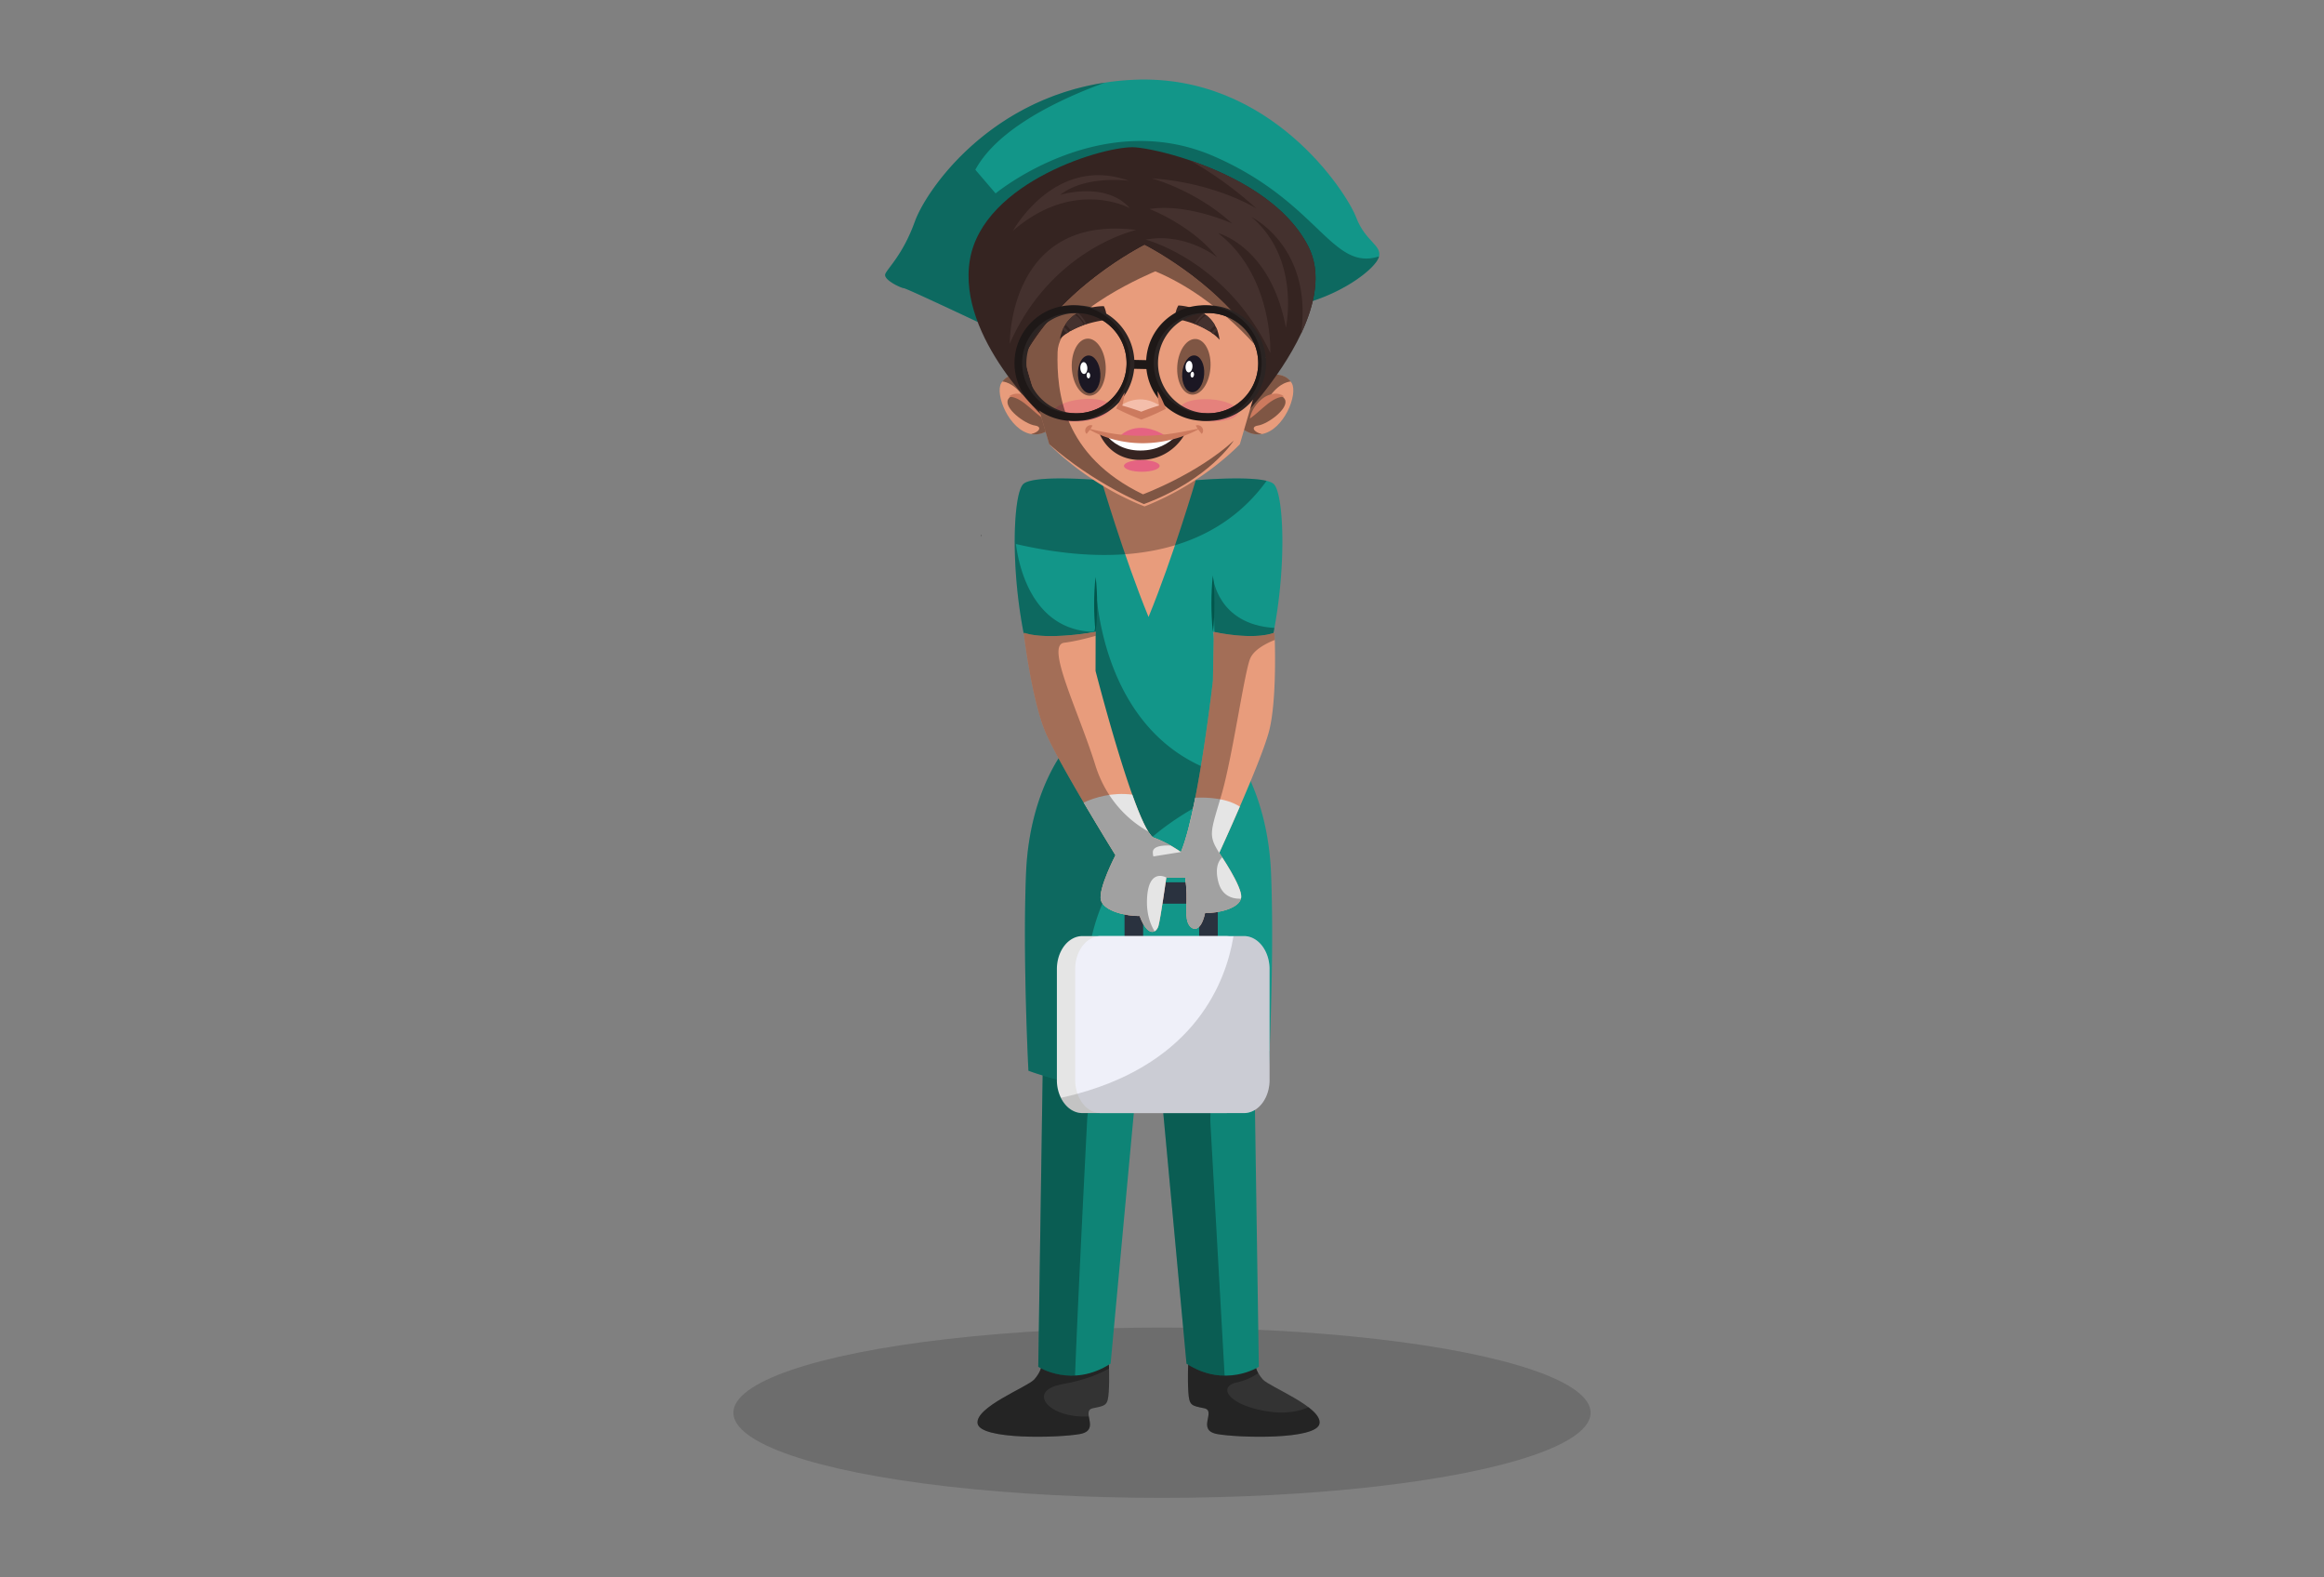 <svg xmlns="http://www.w3.org/2000/svg" xmlns:xlink="http://www.w3.org/1999/xlink" viewBox="0 0 2800 1900" id="happy-nurse-holding-medical-kit-in-hands">
  <rect x="0" y="0" width="2800" height="1900" fill="#808080" stroke="none"/>
  <defs>
    <linearGradient id="c" x1="1230.048" x2="1359.964" y1="432.121" y2="432.121" gradientTransform="rotate(46.175 1289.759 437.079)scale(1)" gradientUnits="userSpaceOnUse">
      <stop offset="0" stop-color="#adadad"></stop>
      <stop offset="1"></stop>
    </linearGradient>
    <linearGradient xlink:href="#c" id="h" x1="1388.609" x2="1518.526" y1="428.87" y2="428.87" gradientTransform="rotate(1.175 1036.55 530.123)"></linearGradient>
    <linearGradient id="i" x1="1230.048" x2="1359.964" y1="432.121" y2="432.121" gradientTransform="rotate(46.175 1289.759 437.079)scale(1)" gradientUnits="userSpaceOnUse">
      <stop offset="0" stop-color="#fff"></stop>
      <stop offset="1" stop-color="#fff"></stop>
    </linearGradient>
    <linearGradient xlink:href="#i" id="l" x1="1388.609" x2="1518.526" y1="428.87" y2="428.87" gradientTransform="rotate(1.175 1036.55 530.123)"></linearGradient>
    <filter id="a" width="129.919" height="32766" x="1232.014" y="-9142" color-interpolation-filters="sRGB" filterUnits="userSpaceOnUse">
      <feFlood flood-color="#fff" result="bg"></feFlood>
      <feBlend in="SourceGraphic" in2="bg"></feBlend>
    </filter>
    <filter id="b" width="129.919" height="32766" x="1390.611" y="-9142" color-interpolation-filters="sRGB" filterUnits="userSpaceOnUse">
      <feFlood flood-color="#fff" result="bg"></feFlood>
      <feBlend in="SourceGraphic" in2="bg"></feBlend>
    </filter>
    <filter id="e" width="129.919" height="129.919" x="1232.014" y="372.486" color-interpolation-filters="sRGB" filterUnits="userSpaceOnUse">
      <feFlood flood-color="#fff" result="bg"></feFlood>
      <feBlend in="SourceGraphic" in2="bg"></feBlend>
    </filter>
    <filter id="g" width="129.919" height="129.919" x="1390.611" y="372.486" color-interpolation-filters="sRGB" filterUnits="userSpaceOnUse">
      <feFlood flood-color="#fff" result="bg"></feFlood>
      <feBlend in="SourceGraphic" in2="bg"></feBlend>
    </filter>
    <mask id="d" width="129.919" height="32766" x="1232.014" y="-9142" maskUnits="userSpaceOnUse"></mask>
    <mask id="f" width="129.919" height="32766" x="1390.611" y="-9142" maskUnits="userSpaceOnUse"></mask>
    <mask id="j" width="129.919" height="129.919" x="1232.014" y="372.486" maskUnits="userSpaceOnUse">
      <g mask="url(#d)" filter="url(#e)">
        <circle cx="1296.974" cy="437.445" r="64.959" style="mix-blend-mode:multiply" transform="rotate(-45 1296.974 437.445)" fill="url(#c)"></circle>
      </g>
    </mask>
    <mask id="k" width="129.919" height="129.919" x="1390.611" y="372.486" maskUnits="userSpaceOnUse">
      <g mask="url(#f)" filter="url(#g)">
        <circle cx="1455.57" cy="437.445" r="64.959" style="mix-blend-mode:multiply" fill="url(#h)"></circle>
      </g>
    </mask>
  </defs>
  <g style="isolation:isolate">
    <g>
      <ellipse cx="1400" cy="1701.648" rx="516.407" ry="102.549" opacity=".15"></ellipse>
      <path d="M1264.445,1627.663l-9.899,18.636s-.709,6.468-8.487,15.307-71.422,33.236-68.24,53.036,97.233,17.325,123.043,12.729.707-27.932,15.911-31.114,18.032-2.829,19.093-19.8,0-37.479,0-37.479" fill="#333"></path>
      <path d="M1311.833,1706.115c1.337,8.024,5.277,18.36-10.987,21.252-25.806,4.59-119.85,7.084-123.031-12.722s60.467-44.203,68.238-53.022c7.771-8.855,8.493-15.325,8.493-15.325l9.903-18.65,71.419,11.313s.181,3.759.325,9.397c-10.337,5.928-28.372,13.915-56.275,18.903C1235.969,1675.104,1263.004,1708.79,1311.833,1706.115Z" style="mix-blend-mode:soft-light" opacity=".3"></path>
      <path d="M1257.53,1206.911l-6.6,439.373s40.434,26.4,87.16-3.771l37.297-402.602-124.458-33" fill="#0e8476"></path>
      <path d="M1375.372,1239.906l-4.771,51.395q-.215.001-.431.002a60.344,60.344,0,0,0-60.311,57.105c-9.158,178.822-13.025,265.968-14.616,308.444-26.095,1.337-44.311-10.554-44.311-10.554l6.578-437.656Z" style="mix-blend-mode:soft-light" opacity=".3"></path>
      <path d="M1503.144,1627.66l9.899,18.636s.709,6.468,8.487,15.307,71.422,33.236,68.24,53.036-97.233,17.325-123.043,12.729-.707-27.932-15.911-31.114-18.032-2.829-19.093-19.8,0-37.479,0-37.479" fill="#333"></path>
      <path d="M1589.773,1714.645c-3.181,19.806-97.225,17.312-123.031,12.722-25.842-4.59-.723-27.939-15.939-31.119-15.18-3.181-18.035-2.819-19.083-19.806-1.048-16.951,0-37.48,0-37.48l71.419-11.313,9.903,18.65a22.358,22.358,0,0,0,2.928,7.59,71.744,71.744,0,0,1-25.77,11.24c-23.349,4.952-10.987,26.89,35.348,34.661,22.987,3.867,39.866.144,51.034-4.735C1585.074,1701.634,1590.785,1708.356,1589.773,1714.645Z" style="mix-blend-mode:soft-light" opacity=".3"></path>
      <path d="M1510.058,1206.908l6.6,439.373s-40.434,26.4-87.16-3.771l-37.297-402.602,124.458-33" fill="#0e8476"></path>
      <path d="M1510.8,1257.219q-.231.135-.464.27a104.391,104.391,0,0,0-51.96,96.081c10.789,191.565,15.227,270.7,17.076,303.391-13.481-.144-29.312-3.723-45.938-14.457l-37.3-402.597,117.862-31.264Z" style="mix-blend-mode:soft-light" opacity=".3"></path>
      <path d="M1535.45,756.352c-.398,2.277-.831,4.554-1.265,6.831-28.083,8.313-62.6.542-70.949-1.59-1.229-.325-1.879-.506-1.879-.506l2.313,15.108.036.217,18.867,123.609s11.746,13.228,23.746,39.757a2.2,2.2,0,0,0,.181.434c11.277,25.192,22.806,62.202,24.866,111.14,3.144,75.503,0,171.137-1.807,214.726-.578,14.783-1.048,23.602-1.048,23.602s-57.359,22.951-144.717,24.216c-87.358-1.265-144.717-24.216-144.717-24.216s-7.084-137.199-2.855-238.327c4.265-101.128,48.793-151.331,48.793-151.331l35.023-138.934s-54.468,11.638-86.635,2.096a599,599,0,0,1-10.843-108.248c-.036-3.759,0-7.409.072-10.951.579-31.806,4.373-54.901,10.084-60.756,11.638-12.036,94.261-4.735,94.261-4.735V524.277h113.633V578.492s60.757-5.385,85.406.687c4.12,1.012,7.193,2.349,8.855,4.048C1546.221,594.937,1550.233,675.5,1535.45,756.352Z" fill="#129689"></path>
      <path d="M1391.095,1315.737h-14.603v-3.616h.017c2.444,0,4.851,0,7.257-.036,2.467.036,4.879.036,7.329.036Z"></path>
      <path d="M1326.977,527.603h113.634V578.492s-27.216,92.635-56.817,164.631c-29.601-71.997-56.817-164.631-56.817-164.631Z" fill="#e89c7c"></path>
      <path d="M1182.875 644.381c-.253.832-.506 1.699-.795 2.53-.109-.94-.181-1.879-.289-2.855Q1182.333 644.218 1182.875 644.381ZM1320.363 708.607c-.325-4.843-.325-7.518-.325-7.518S1320.182 704.017 1320.363 708.607ZM1376.493 1313.93c2.458 0 4.88 0 7.301-.036 2.421.036 4.843.036 7.301.036Z" style="mix-blend-mode:soft-light" opacity=".3"></path>
      <polygon points="1463.67 776.194 1463.706 776.411 1463.67 776.375 1463.67 776.194" style="mix-blend-mode:soft-light" opacity=".3"></polygon>
      <path d="M1529.559,1266.077c-.578,14.783-1.048,23.602-1.048,23.602s-57.359,22.951-144.717,24.216c-87.358-1.265-144.717-24.216-144.717-24.216s-7.084-137.199-2.855-238.327c4.265-101.128,48.793-151.331,48.793-151.331l35.023-138.934s-54.468,11.638-86.635,2.096a599,599,0,0,1-10.843-108.248c-.036-3.759,0-7.409.072-10.951.579-31.806,4.373-54.901,10.084-60.756,11.638-12.036,94.261-4.735,94.261-4.735V524.277h113.633V578.492s60.757-5.385,85.406.687c-38.89,54.215-123.79,117.176-302.047,76.081,3.903,29.601,20.854,103.297,93.104,105.827,4.735-.47,3.94-35.601,3.325-51.865,2.458,39.143,22.662,207.244,185.92,230.556a7.275,7.275,0,0,0,.867.144c-.217.108-.47.181-.687.289-115.694,48.468-191.052,108.574-198.136,239.122C1302.545,1286.606,1469.273,1274.065,1529.559,1266.077Z" style="mix-blend-mode:soft-light" opacity=".3"></path>
      <path d="M1535.45,756.352c-.398,2.277-.831,4.554-1.265,6.831-28.083,8.313-62.6.542-70.949-1.59l-1.879-66.648S1466.345,752.159,1535.45,756.352Z" style="mix-blend-mode:soft-light" opacity=".3"></path>
      <path d="M1461.344 761.071c-.745-5.667-1.095-11.334-1.384-17.001-.331-5.667-.377-11.334-.422-17.001.041-5.667.088-11.334.416-17.001.291-5.667.639-11.334 1.39-17.001.751 5.667 1.099 11.334 1.39 17.001.328 5.667.376 11.334.416 17.001-.045 5.667-.092 11.334-.422 17.001C1462.439 749.737 1462.09 755.404 1461.344 761.071ZM1320.038 761.087c-.745-5.511-1.095-11.022-1.384-16.533-.33-5.511-.377-11.022-.422-16.534.041-5.511.088-11.022.416-16.534.291-5.511.639-11.022 1.39-16.533.751 5.511 1.099 11.022 1.39 16.533.327 5.511.375 11.022.416 16.534-.045 5.511-.092 11.022-.422 16.534C1321.132 750.064 1320.783 755.576 1320.038 761.087Z" fill="#02564c"></path>
      <path d="M1444.764,1098.413v33.938c0,5.491,3.442,9.943,7.689,9.943h7.074c4.247,0,7.689-4.452,7.689-9.943v-59.657c0-5.491-3.442-9.943-7.689-9.943h-96.984c-4.247,0-7.689,4.452-7.689,9.943v59.657c0,5.491,3.442,9.943,7.689,9.943h7.074c4.247,0,7.689-4.452,7.689-9.943v-33.938c0-5.491,3.442-9.943,7.689-9.943h52.08C1441.321,1088.47,1444.764,1092.922,1444.764,1098.413Z" fill="#2a323f"></path>
      <path d="M1507.488,1167.325V1300.918c0,21.994-13.771,39.801-30.748,39.801H1304.107c-10.878,0-20.436-7.318-25.906-18.376a48.013,48.013,0,0,1-4.841-21.425V1167.325c0-21.995,13.77-39.801,30.747-39.801h172.634a24.582,24.582,0,0,1,9.086,1.748C1498.371,1134.313,1507.488,1149.437,1507.488,1167.325Z" fill="#e5e5e5"></path>
      <path d="M1529.559,1167.325V1300.918c0,21.994-13.771,39.801-30.779,39.801H1326.178c-12.45,0-23.171-9.554-27.981-23.295a49.072,49.072,0,0,1-2.798-16.506V1167.325c0-21.995,13.771-39.801,30.779-39.801h172.602C1515.788,1127.524,1529.559,1145.331,1529.559,1167.325Z" fill="#eff0f9"></path>
      <path d="M1529.559,1167.325V1300.918c0,21.994-13.771,39.801-30.779,39.801H1304.107c-10.878,0-20.436-7.318-25.906-18.376,6.885-1.504,13.55-3.171,19.995-4.919,143.018-39.11,178.827-136.113,187.63-188.152.095-.569.189-1.179.283-1.748h12.67C1515.788,1127.524,1529.559,1145.331,1529.559,1167.325Z" style="mix-blend-mode:hard-light" opacity=".15"></path>
      <path d="M1493.777,971.584c-13.192,30.432-24.83,55.733-24.83,55.733s27.794,40.263,26.457,53.564-27.902,19.228-43.516,18.866c-5.602,25.915-17.24,20.493-20.638,11.927-4.41-11.132.687-27.613-3.361-54.648-8.855.325-22.662,0-22.662,0a5.398,5.398,0,0,1-.687-.542l-30.071-22.445,48.287-7.771c6.144-14.53,12.072-38.637,17.312-65.383,12.433-63.214,21.288-140.994,21.288-140.994l1.084-58.805s45.829,10.518,72.43,1.156l.759.904s3.578,79.912-6.939,118.658C1523.27,901.647,1507.656,939.489,1493.777,971.584Z" fill="#e89c7c"></path>
      <path d="M1402.046,1043.942c-3.397,6.542.723,11.024,2.494,12.542a5.398,5.398,0,0,0,.687.542s-7.048,49.841-9.542,58.335c-2.458,8.494-12.722,14.132-22.625-12.036-15.542.361-43.119-5.638-46.661-19.084s17.565-54.106,17.565-54.106-18.36-29.637-38.312-63.467c-18.108-30.758-37.517-64.985-45.612-83.599-16.951-39.143-26.637-119.887-26.637-119.887l.614-.94c28.155,9.47,86.02-1.156,86.02-1.156l-.108,47.022s22.915,89.346,44.239,149.054c9.506,26.565,18.65,47.239,25.336,51.576,18.035,6.361,33.252,17.529,33.252,17.529S1406.311,1035.81,1402.046,1043.942Z" fill="#e89c7c"></path>
      <path d="M1495.404,1080.88c-1.337,13.301-27.902,19.228-43.516,18.866-5.602,25.915-17.24,20.493-20.638,11.927-4.41-11.132.687-27.613-3.361-54.648-8.855.325-22.662,0-22.662,0s-7.048,49.841-9.542,58.335c-2.458,8.494-12.722,14.132-22.625-12.036-15.542.361-43.119-5.638-46.661-19.084s17.565-54.106,17.565-54.106-18.36-29.637-38.312-63.467c13.481-6.18,34.3-12.614,58.516-9.505,9.506,26.565,18.65,47.239,25.336,51.576,18.035,6.361,33.252,17.529,33.252,17.529,6.144-14.53,12.072-38.637,17.312-65.383,15.289-.723,37.553.434,53.709,10.698-13.192,30.432-24.83,55.733-24.83,55.733S1496.741,1067.58,1495.404,1080.88Z" fill="#e5e5e5"></path>
      <path d="M1535.631,763.147l-.759-.904c-26.601,9.361-72.43-1.156-72.43-1.156l-1.084,58.805s-17.927,157.584-38.601,206.377l-33.153,5.335a20.118,20.118,0,0,1-.641-5.01c0-7.084,10.409-8.566,21.505-8.096a127.978,127.978,0,0,0-20.963-9.759c-1.879-1.229-3.94-3.723-6.144-7.265-16.698-9.216-48.865-32.384-63.684-79.876-20.493-65.78-60.467-144.608-37.48-147.427,12.361-1.518,26.963-5.205,37.842-8.277v-4.807s-57.865,10.626-86.02,1.156l-.614.94s9.686,80.744,26.637,119.887c16.987,39.106,83.924,147.066,83.924,147.066s-21.107,40.661-17.565,54.106,31.119,19.445,46.661,19.084c6.686,17.638,13.518,20.818,17.999,18.397-5.277-8.602-9.759-21.107-9.144-38.203,1.361-37.922,21.869-27.315,23.231-26.554l.081.061s13.807.325,22.662,0c4.048,27.035-1.048,43.516,3.361,54.648,3.397,8.566,15.035,13.987,20.638-11.927,14.963.362,40.046-5.096,43.227-17.276-9.759.361-22.987-2.783-27.396-20.746-4.012-16.3.217-24.758,4.843-29.023-1.915-2.891-3.217-4.807-3.542-5.277-.036-.036-.036-.072-.072-.108-13.59-21.541-10.445-24.975,2.783-70.262,13.192-45.251,27.324-146.126,34.408-163.583,4.373-10.843,19.192-18.469,29.746-22.662C1535.739,765.966,1535.631,763.147,1535.631,763.147Z" style="mix-blend-mode:soft-light" opacity=".3"></path>
      <path d="M1186.619,391.867s-94.537-44.727-97.586-44.727-25.413-10.165-22.363-17.281,21.347-23.38,35.578-63.024S1201.867,103.175,1366.543,96.059s256.163,136.214,267.345,165.693,31.512,33.545,27.446,47.776-47.776,48.793-106.735,59.975S1186.619,391.867,1186.619,391.867Z" fill="#129689"></path>
      <path d="M1661.492,308.83a2.606,2.606,0,0,1-.144.687c-4.084,14.24-47.781,48.793-106.731,59.998-58.986,11.168-368.008,22.336-368.008,22.336s-94.514-44.709-97.586-44.709c-3.036,0-25.409-10.156-22.336-17.276,3.036-7.12,21.325-23.384,35.565-63.033,13.192-36.721,87.358-145.765,229.038-167.342-54.757,19.987-129.175,55.082-156.174,104.995l24.396,28.481s126.031-104.381,262.941-44.745C1588.88,243.303,1604.313,327.299,1661.492,308.83Z" style="mix-blend-mode:soft-light" opacity=".3"></path>
      <path d="M1265.888,516.463c-8.336,6.024-16.327,7.646-23.628,6.351-26.459-4.729-43.908-48.05-35.917-61.374.414-.673.846-1.312,1.277-1.916,10.77-14.342,32.689-5.851,32.689-5.851S1304.394,488.624,1265.888,516.463Z" fill="#e89c7c"></path>
      <path d="M1265.888,516.463c-8.336,6.024-16.327,7.646-23.628,6.351,9.907-2.175,13.773-8.854,4.764-10.235-12.634-1.95-38.195-21.367-32.361-31.723,5.678-10.131,21.281,2.019,21.988,2.572-11.943-20.331-24.284-23.49-29.03-23.904,10.77-14.342,32.689-5.851,32.689-5.851S1304.394,488.624,1265.888,516.463Z" style="mix-blend-mode:soft-light" opacity=".45"></path>
      <path d="M1256.728,504.164c-7.609-5.426-13.499-11.3-19.79-16.309a57.18,57.18,0,0,0-9.565-6.644,30.035,30.035,0,0,0-11.744-3.583c3.599-3.148,9.066-4.02,13.954-3.07a28.833,28.833,0,0,1,12.966,6.372,41.93,41.93,0,0,1,9.137,10.417A35.367,35.367,0,0,1,1256.728,504.164Z" fill="#cc7a5e"></path>
      <path d="M1496.74,516.463c8.336,6.024,16.327,7.646,23.628,6.351,26.459-4.729,43.908-48.05,35.916-61.374-.414-.673-.846-1.312-1.277-1.916-10.77-14.342-32.689-5.851-32.689-5.851S1458.235,488.624,1496.74,516.463Z" fill="#e89c7c"></path>
      <path d="M1496.74,516.463c8.336,6.024,16.327,7.646,23.628,6.351-9.907-2.175-13.773-8.854-4.764-10.235,12.634-1.95,38.195-21.367,32.361-31.723-5.678-10.131-21.281,2.019-21.988,2.572,11.943-20.331,24.284-23.49,29.03-23.904-10.77-14.342-32.689-5.851-32.689-5.851S1458.235,488.624,1496.74,516.463Z" style="mix-blend-mode:soft-light" opacity=".45"></path>
      <path d="M1505.9,504.164a35.364,35.364,0,0,1,5.042-12.817,41.922,41.922,0,0,1,9.137-10.417,28.832,28.832,0,0,1,12.966-6.372c4.888-.95,10.356-.078,13.954,3.07a30.034,30.034,0,0,0-11.744,3.583,57.176,57.176,0,0,0-9.565,6.644C1519.399,492.864,1513.51,498.738,1505.9,504.164Z" fill="#cc7a5e"></path>
      <path d="M1379.679 294.784v.708c-.276-.138-.518-.259-.708-.345C1379.437 294.905 1379.679 294.784 1379.679 294.784ZM1378.971 607.437c.242-.086.483-.19.708-.276v.552C1379.437 607.627 1379.196 607.523 1378.971 607.437ZM1378.971 295.147c-.19.086-.431.207-.708.345v-.708S1378.505 294.905 1378.971 295.147ZM1378.264 607.161c.224.086.466.19.708.276-.224.086-.466.19-.708.276Z" fill="#e89c7c"></path>
      <path d="M1567.633,401.74c-26.579,56.507-74.353,104.85-74.353,104.85l-233.001-1.45s-107.75-97.567-91.733-192.234c16.017-94.65,164.55-138.334,199.5-135.434,12.461,1.036,37.125,5.954,65.637,15.637,51.467,17.449,115.43,50.363,142.614,103.78C1592.452,328.63,1584.116,366.755,1567.633,401.74Z" fill="#352421"></path>
      <path d="M1524.502,430.408l-30.722,104.678s-43.269,46.548-114.101,74.629c-.225.086-.466.19-.708.276-.241-.086-.483-.19-.708-.276-69.728-27.649-112.738-73.18-114.067-74.595l-.034-.035-30.722-104.678c42.199-79.566,132.5-128.496,144.823-134.916.276-.138.518-.259.708-.345.19.086.431.207.708.345,12.323,6.42,102.589,55.334,144.788,134.864A.212.212,0,0,0,1524.502,430.408Z" fill="#e89c7c"></path>
      <ellipse cx="1311.743" cy="442.231" rx="20.46" ry="34.395" style="mix-blend-mode:soft-light" transform="rotate(-2.664 1311.742 442.23)" opacity=".45"></ellipse>
      <path d="M1325.75,449.812c.743,12.539-4.694,23.203-12.146,23.819s-14.094-9.051-14.837-21.59,4.694-23.203,12.145-23.819S1325.007,437.273,1325.75,449.812Z" fill="#1b1723"></path>
      <path d="M1310.057 442.978c.233 3.935-1.473 7.282-3.812 7.475s-4.423-2.84-4.656-6.776 1.473-7.282 3.812-7.475S1309.823 439.042 1310.057 442.978ZM1313.465 451.96c.118 1.993-.746 3.687-1.93 3.785s-2.24-1.438-2.358-3.431.746-3.687 1.93-3.785S1313.347 449.967 1313.465 451.96Z" fill="#fff"></path>
      <ellipse cx="1438.392" cy="441.819" rx="33.598" ry="20.021" style="mix-blend-mode:soft-light" transform="rotate(-85.686 1438.392 441.82)" opacity=".45"></ellipse>
      <ellipse cx="1437.578" cy="450.287" rx="22.221" ry="13.241" transform="rotate(-85.686 1437.578 450.287)" fill="#1b1723"></ellipse>
      <path d="M1436.659 442.182c-.369 3.832-2.513 6.691-4.791 6.386s-3.824-3.659-3.456-7.491 2.513-6.691 4.791-6.386S1437.027 438.35 1436.659 442.182ZM1438.582 451.533c-.187 1.94-1.273 3.388-2.426 3.234s-1.937-1.853-1.75-3.793 1.273-3.388 2.426-3.234S1438.768 449.593 1438.582 451.533Z" fill="#fff"></path>
      <path d="M1316.272 512.578a40.792 40.792 0 0 1-3.32 5.32c-.529.604-.96 1.22-1.562 1.931-.621.72-1.201 1.59-2.237 2.78a5.034 5.034 0 0 1-1.666-3.824 6.46 6.46 0 0 1 1.34-4.011 7.005 7.005 0 0 1 3.34-2.375A5.46 5.46 0 0 1 1316.272 512.578ZM1440.717 512.578a5.46 5.46 0 0 1 4.106-.177 7.004 7.004 0 0 1 3.339 2.375 6.459 6.459 0 0 1 1.34 4.011 5.034 5.034 0 0 1-1.666 3.824c-1.037-1.191-1.617-2.06-2.237-2.78-.603-.712-1.034-1.328-1.562-1.931A40.77 40.77 0 0 1 1440.717 512.578Z" fill="#cc7a5e"></path>
      <path d="M1427.591,522.607s-15.205,31.395-53.711,31.395c-37.919,0-49.172-31.671-49.5-32.672,2.744.967,5.506,1.864,8.233,2.641,34.76,10.097,67.656,5.299,84.087,1.571A111.633,111.633,0,0,0,1427.591,522.607Z" fill="#352421"></path>
      <path d="M1416.7,525.541c-8.526,8.302-22.385,17.139-42.821,17.139-21.125,0-33.966-9.82-41.267-18.709C1367.373,534.067,1400.269,529.269,1416.7,525.541Z" fill="#fff"></path>
      <path d="M1349.604 525.037s19.659-21.844 54.852 0C1404.457 525.037 1364.895 530.862 1349.604 525.037ZM1397.148 561.201c0 3.887-9.617 7.038-21.48 7.038s-21.48-3.151-21.48-7.038 9.617-7.039 21.48-7.039S1397.148 557.313 1397.148 561.201Z" fill="#e56382"></path>
      <path d="M1309.8,515.814c11.477,2.811,22.745,5.311,34.09,6.922a220.738,220.738,0,0,0,34.074,2.214,251.158,251.158,0,0,0,34.112-2.763c11.374-1.665,22.709-4.017,34.289-6.373a137.129,137.129,0,0,1-32.893,13.189,146.674,146.674,0,0,1-35.41,4.857,137.436,137.436,0,0,1-35.536-4.329A118.533,118.533,0,0,1,1309.8,515.814Z" fill="#cc7a5e"></path>
      <path d="M1419.682,367.955c-5.644,10.289-2.683,16.178-2.683,16.178a132.697,132.697,0,0,1,21.912,6.023c.602.221,1.194.455,1.783.666.419.178.833.334,1.239.503a95.363,95.363,0,0,1,14.98,7.654c.893.564,1.716,1.12,2.503,1.671.841.587,1.632,1.161,2.348,1.704a42.151,42.151,0,0,1,7.598,6.985,50.857,50.857,0,0,0-2.655-11.309c-.414-1.092-.847-2.158-1.327-3.179-.463-.99-.943-1.953-1.458-2.863a40.872,40.872,0,0,0-10.424-12.174c-.573-.469-1.163-.912-1.749-1.333-.599-.429-1.194-.836-1.797-1.23C1435.952,368.155,1419.682,367.955,1419.682,367.955Z" fill="#352421"></path>
      <path d="M1465.379 394.852a35.835 35.835 0 0 0-5.964 5.799c.841.587 1.632 1.161 2.348 1.704a31.285 31.285 0 0 1 4.943-4.324C1466.292 396.938 1465.86 395.873 1465.379 394.852ZM1453.497 379.815c-5.216 2.808-9.128 7.748-11.564 11.51a95.363 95.363 0 0 1 14.98 7.654 41.066 41.066 0 0 1 7.008-6.99A40.872 40.872 0 0 0 1453.497 379.815ZM1438.911 390.156c.602.221 1.194.455 1.783.666a43.249 43.249 0 0 1 11.054-12.34c-.599-.429-1.194-.836-1.797-1.23A43.768 43.768 0 0 0 1438.911 390.156Z" fill="#44312e"></path>
      <ellipse cx="1456.882" cy="494.213" rx="13.349" ry="34.95" transform="rotate(-86.485 1456.882 494.213)" fill="#e5817c"></ellipse>
      <ellipse cx="1303.49" cy="494.213" rx="34.95" ry="13.349" transform="rotate(-6.4 1303.49 494.213)" fill="#e5817c"></ellipse>
      <path d="M1274.207,423.901c-1.294,49.189,6.472,124.923,102.9,171.523,0,0,64.722-23.956,109.39-64.722,0,0-29.41,47.101-108.233,76.459,0,0-60.045-24.318-114.067-72.04l-.034-.035-30.722-104.678c42.199-79.566,132.5-128.496,144.823-134.916.276-.138.518-.259.708-.345.19.086.431.207.708.345,12.323,6.42,102.589,55.334,144.788,134.864-1.605-2.123-53.469-70.401-132.465-103.539C1392.002,326.817,1275.502,374.712,1274.207,423.901Z" style="mix-blend-mode:soft-light" opacity=".45"></path>
      <path d="M1329.994,368.81c5.199,10.803,1.858,16.65,1.858,16.65a135.568,135.568,0,0,0-22.681,4.954c-.626.193-1.243.399-1.855.583-.437.159-.868.295-1.291.446a97.431,97.431,0,0,0-15.698,6.995c-.942.527-1.811,1.049-2.644,1.569-.889.553-1.728,1.095-2.487,1.611a43.059,43.059,0,0,0-8.131,6.713,51.956,51.956,0,0,1,3.323-11.393c.482-1.092.981-2.156,1.527-3.171.526-.985,1.068-1.941,1.643-2.841a41.756,41.756,0,0,1,11.295-11.853c.61-.448,1.236-.867,1.857-1.264.634-.405,1.263-.788,1.9-1.157C1313.386,368.13,1329.994,368.81,1329.994,368.81Z" fill="#352421"></path>
      <path d="M1281.915 393.766a36.606 36.606 0 0 1 5.769 6.24c-.889.553-1.728 1.095-2.487 1.611a31.965 31.965 0 0 0-4.808-4.68C1280.871 395.845 1281.37 394.782 1281.915 393.766ZM1294.854 379.072c5.168 3.148 8.891 8.4 11.172 12.371a97.431 97.431 0 0 0-15.698 6.995 41.956 41.956 0 0 0-6.77-7.512A41.756 41.756 0 0 1 1294.854 379.072ZM1309.171 390.414c-.626.193-1.243.399-1.855.583a44.184 44.184 0 0 0-10.606-13.19c.634-.405 1.263-.788 1.9-1.157A44.714 44.714 0 0 1 1309.171 390.414ZM1567.633 401.74c14.187-104.402-59.786-140.284-59.786-140.284 59.545 50.484 41.422 133.328 41.422 133.328-18.122-97.74-81.55-113.912-81.55-113.912 66.673 51.778 62.789 144.322 62.789 144.322-52.434-111.323-150.156-136.556-150.156-136.556 47.877-8.94 85.054 20.521 86.055 21.332-30.411-38.816-81.533-58.233-81.533-58.233 45.34-7.007 98.206 16.811 99.638 17.466-44.65-40.767-97.049-54.35-97.049-54.35 75.82 5.091 124.682 35.278 126.183 36.227a444.717 444.717 0 0 0-79.962-57.974c51.467 17.449 115.43 50.363 142.614 103.78C1592.452 328.63 1584.116 366.755 1567.633 401.74ZM1369.021 276.988s-101.938 22.329-152.421 136.888C1216.6 413.876 1214.658 257.572 1369.021 276.988ZM1361.254 250.776s-66.988-36.892-140.771 27.183c0 0 50.483-92.229 139.8-60.192 0 0-52.425-7.281-83.006 16.99C1277.277 234.757 1332.129 217.768 1361.254 250.776Z" fill="#44312e"></path>
      <rect width="10.723" height="26.673" x="1370.222" y="425.722" transform="rotate(-88.825 1375.583 439.058)" fill="#1e1817"></rect>
      <g mask="url(#j)">
        <circle cx="1296.974" cy="437.445" r="64.959" transform="rotate(-45 1296.974 437.445)" fill="url(#i)"></circle>
      </g>
      <path d="M1298.391,367.885c-.846-.017-1.692-.035-2.539-.015a69.578,69.578,0,0,0-2.85,139.033c.845.054,1.692.071,2.538.089a69.568,69.568,0,1,0,2.852-139.106Zm-.189,9.198a60.368,60.368,0,1,1-2.475,120.711c-.846-.017-1.692-.035-2.537-.126a60.348,60.348,0,0,1,2.472-120.564C1296.51,377.048,1297.356,377.066,1298.202,377.083Z" fill="#2b2423"></path>
      <path d="M1295.851,367.87a69.578,69.578,0,1,0,65.571,70.908A69.673,69.673,0,0,0,1295.851,367.87Zm-.124,129.924c-.846-.017-1.692-.035-2.537-.126-.848.056-1.694.039-2.577.021a60.368,60.368,0,0,1,2.475-120.711c.883.018,1.73.035,2.574.126.848-.056,1.694-.039,2.54-.021a60.368,60.368,0,1,1-2.475,120.711Z" fill="#1e1817"></path>
      <g mask="url(#k)">
        <circle cx="1455.57" cy="437.445" r="64.959" fill="url(#l)"></circle>
      </g>
      <path d="M1456.987,367.885c-.846-.017-1.692-.035-2.539-.015a69.578,69.578,0,0,0-2.85,139.033c.845.054,1.692.071,2.538.089a69.568,69.568,0,1,0,2.852-139.106Zm-.189,9.198a60.368,60.368,0,1,1-2.475,120.711c-.846-.017-1.692-.035-2.537-.126a60.348,60.348,0,0,1,2.472-120.564C1455.106,377.048,1455.953,377.066,1456.799,377.083Z" fill="#2b2423"></path>
      <path d="M1454.448,367.87a69.578,69.578,0,1,0,65.57,70.908A69.673,69.673,0,0,0,1454.448,367.87Zm-.124,129.924c-.846-.017-1.692-.035-2.537-.126-.848.056-1.694.039-2.577.021a60.368,60.368,0,0,1,2.475-120.711c.883.018,1.73.035,2.574.126.848-.056,1.694-.039,2.54-.021a60.368,60.368,0,1,1-2.475,120.711Z" fill="#1e1817"></path>
      <path d="M1350.252,488.631s23.3-18.375,50.16,2.139C1400.411,490.77,1374.522,511.931,1350.252,488.631Z" fill="#f4beab"></path>
      <path d="M1355.039,472.689a171.808,171.808,0,0,1-3.533,18.942l-1.733-3.728c4.549,1.266,9.102,2.522,13.563,4.021,4.489,1.424,8.946,2.934,13.347,4.592l-3.187.016a270.943,270.943,0,0,1,25.684-8.912l-2.014,4.096a132.366,132.366,0,0,1-2.497-20.62,132.377,132.377,0,0,1,8.988,18.725l1.036,2.579-3.051,1.518a270.968,270.968,0,0,1-24.917,10.874l-1.623.614-1.565-.597c-4.393-1.678-8.73-3.503-13.034-5.415-4.333-1.836-8.574-3.916-12.818-5.986l-2.852-1.391,1.119-2.338A171.763,171.763,0,0,1,1355.039,472.689Z" fill="#cc7a5e"></path>
    </g>
  </g>
</svg>
